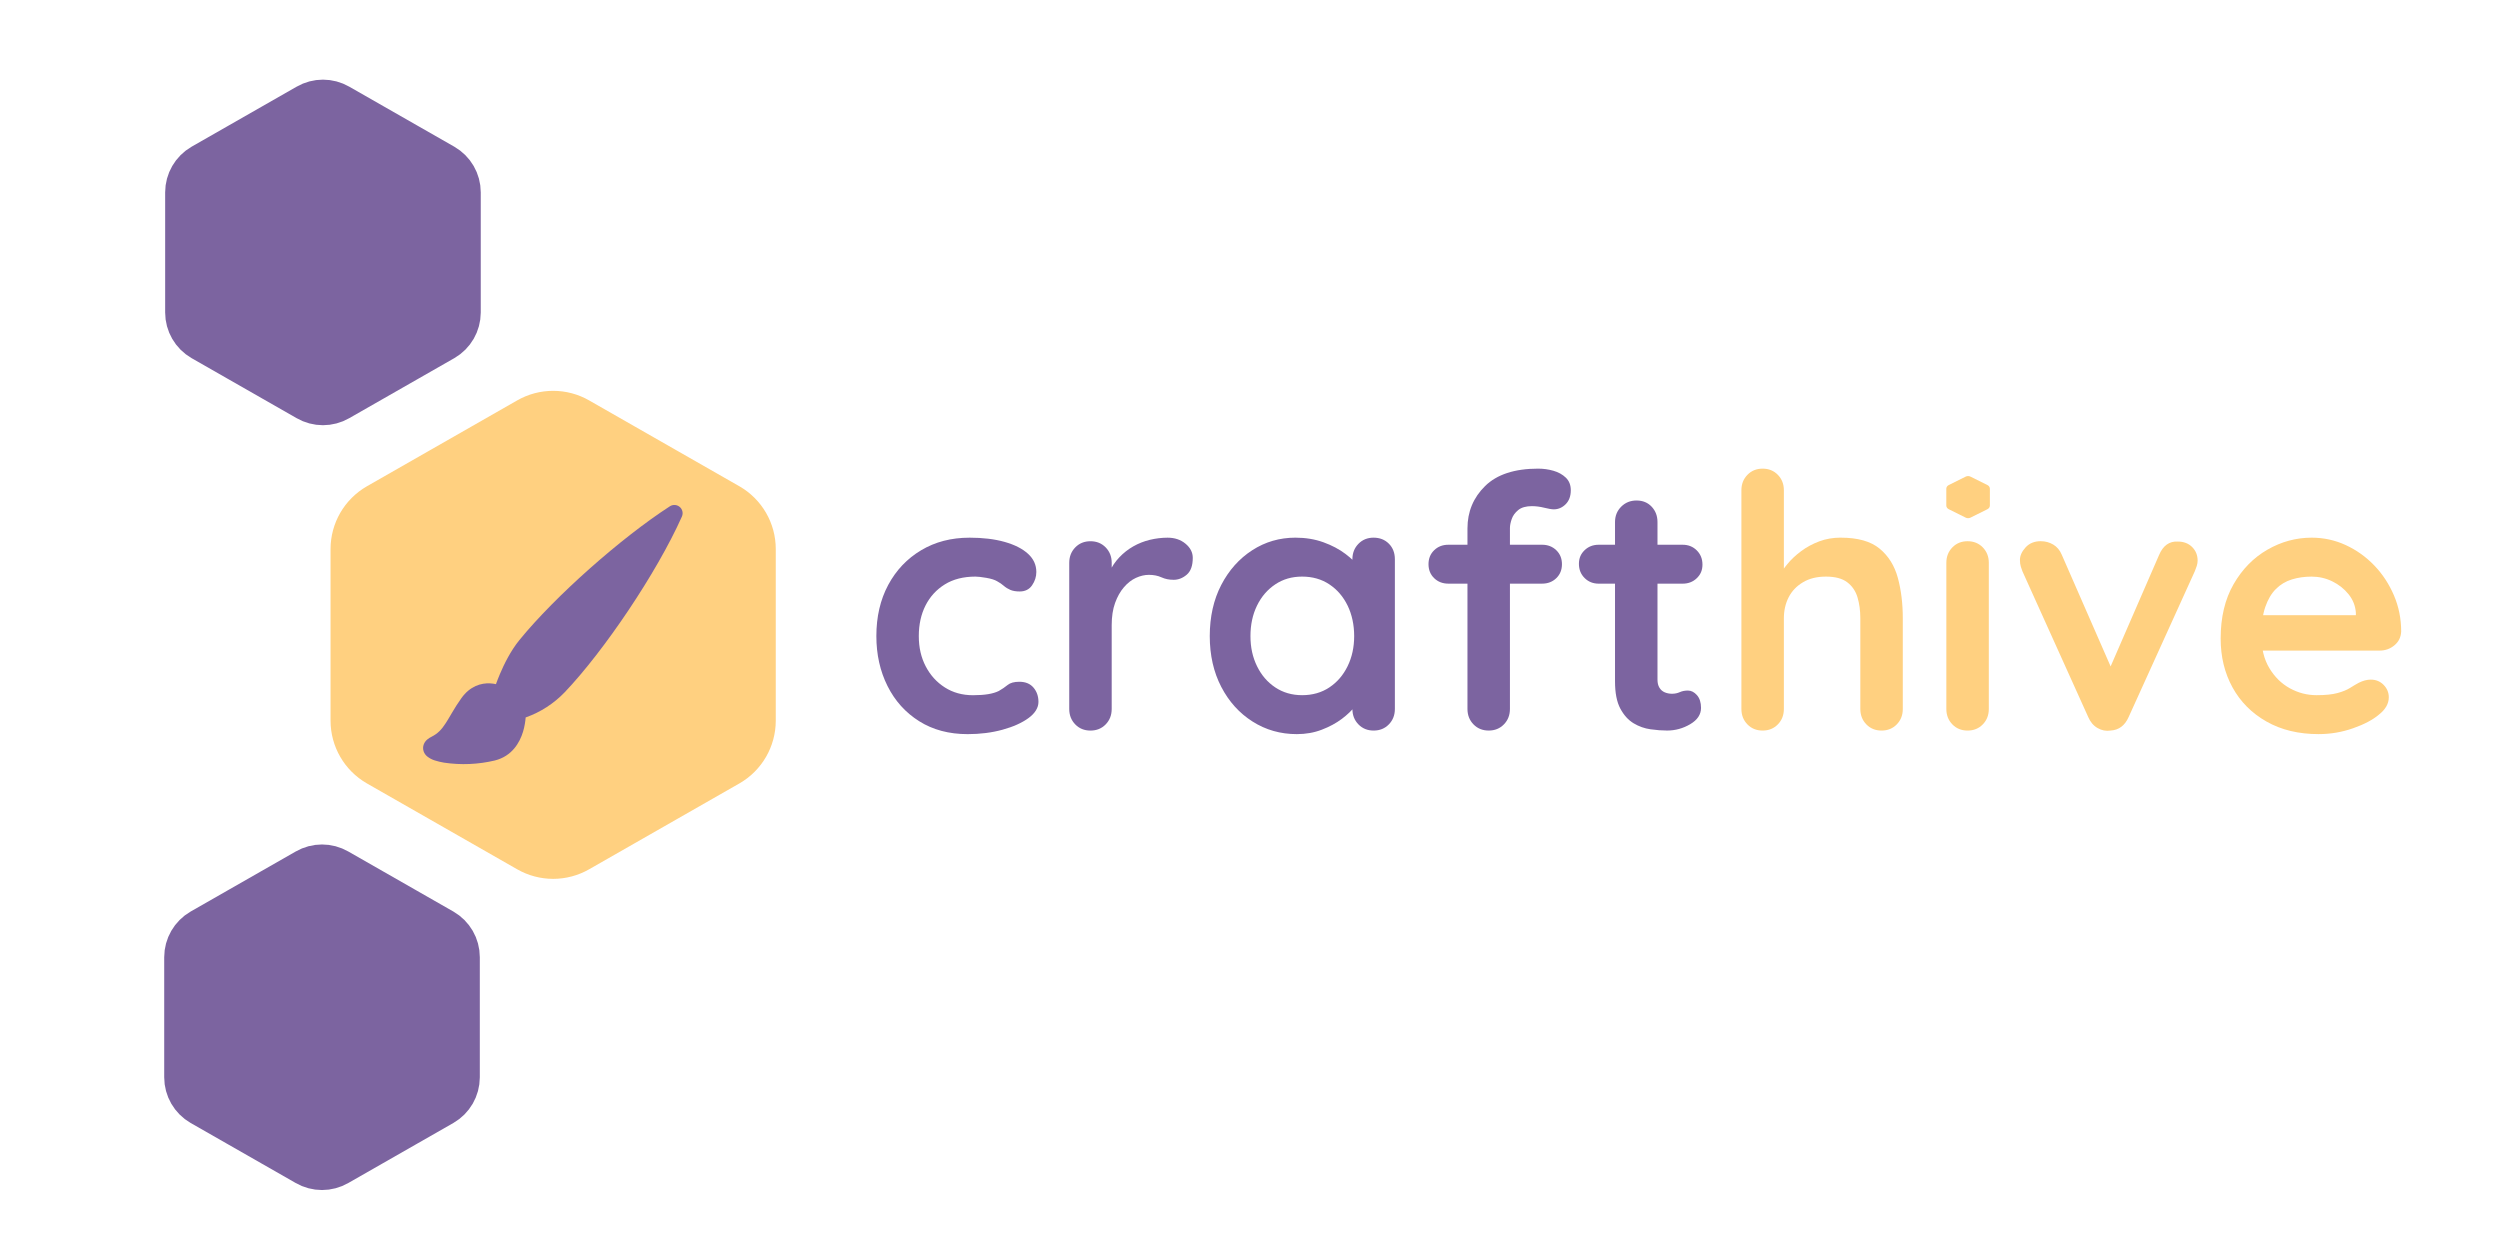 <?xml version="1.0" encoding="UTF-8"?>
<svg id="Layer_4" data-name="Layer 4" xmlns="http://www.w3.org/2000/svg" viewBox="0 0 1483.21 746.93">
  <defs>
    <style>
      .cls-1 {
        stroke: #ffd080;
        stroke-width: 35px;
      }

      .cls-1, .cls-2 {
        stroke-linecap: round;
        stroke-linejoin: round;
      }

      .cls-1, .cls-3 {
        fill: #ffd080;
      }

      .cls-2 {
        stroke: #7c64a0;
        stroke-width: 26.91px;
      }

      .cls-2, .cls-4 {
        fill: #7c64a0;
      }
    </style>
  </defs>
  <path class="cls-2" d="M271.77,185.39v-71.26c0-6.36-3.4-12.23-8.91-15.41l-62.35-35.63c-5.51-3.18-12.3-3.18-17.81,0l-62.35,35.63c-5.51,3.18-8.9,9.05-8.91,15.41v71.26c0,6.36,3.4,12.23,8.91,15.41l62.35,35.63c5.51,3.18,12.3,3.18,17.81,0l62.35-35.63c5.51-3.18,8.9-9.05,8.91-15.41Z"/>
  <path class="cls-1" d="M442.75,427.56v-101.83c0-9.09-4.86-17.48-12.73-22.02l-89.11-50.92c-7.88-4.55-17.58-4.55-25.46,0l-89.11,50.92c-7.87,4.54-12.72,12.94-12.73,22.02v101.83c0,9.09,4.86,17.48,12.73,22.02l89.11,50.92c7.88,4.55,17.58,4.55,25.46,0l89.11-50.92c7.87-4.54,12.72-12.94,12.73-22.02Z"/>
  <path class="cls-2" d="M271.21,639.15v-71.26c0-6.36-3.4-12.23-8.91-15.41l-62.35-35.63c-5.51-3.18-12.3-3.18-17.81,0l-62.35,35.63c-5.51,3.18-8.9,9.05-8.91,15.41v71.26c0,6.36,3.4,12.23,8.91,15.41l62.35,35.63c5.51,3.18,12.3,3.18,17.81,0l62.35-35.63c5.51-3.18,8.9-9.05,8.91-15.41Z"/>
  <path class="cls-4" d="M403.27,300.75c1.65,1.41,2.18,3.74,1.29,5.72-14.98,33.58-46.43,79.98-69.46,104.16-6.46,6.75-14.42,11.9-23.23,15.02-.18,2.22-.59,5.27-1.57,8.5-1.97,6.45-6.53,14.48-16.72,17.03-9.87,2.35-20.1,2.79-30.13,1.29-1.86-.31-3.7-.75-5.5-1.32-1.66-.51-3.21-1.33-4.56-2.42-.9-.75-1.58-1.72-2-2.82-.52-1.4-.51-2.95.04-4.34.93-2.4,3.09-3.72,4.51-4.42,3.86-1.93,6.12-4.43,8.49-8.09.93-1.41,1.8-2.91,2.81-4.62l1.15-1.94c1.48-2.5,3.19-5.29,5.35-8.3,5.17-7.23,11.76-9.06,17.09-8.77,1.24.08,2.38.23,3.41.47.61-1.68,1.39-3.72,2.33-5.95,2.56-6.06,6.44-13.89,11.62-20.25,21.3-26.14,60.5-60.75,89.25-79.33,1.82-1.17,4.19-1.01,5.83.39"/>
  <g>
    <path class="cls-4" d="M575.14,318.99c7.98,0,14.94.84,20.9,2.52,5.95,1.68,10.57,4.03,13.86,7.04,3.29,3.01,4.94,6.61,4.94,10.81,0,2.8-.84,5.43-2.52,7.88-1.68,2.45-4.13,3.67-7.35,3.67-2.24,0-4.09-.31-5.57-.94-1.47-.63-2.77-1.43-3.88-2.42-1.12-.98-2.45-1.89-3.99-2.73-1.4-.84-3.54-1.5-6.4-2-2.87-.49-5.01-.73-6.41-.73-7.14,0-13.2,1.54-18.17,4.62-4.97,3.08-8.79,7.25-11.45,12.5-2.66,5.25-3.99,11.31-3.99,18.17s1.37,12.71,4.1,17.96c2.73,5.25,6.51,9.42,11.34,12.5,4.83,3.08,10.39,4.62,16.7,4.62,3.5,0,6.51-.21,9.03-.63,2.52-.42,4.62-1.05,6.3-1.89,1.96-1.12,3.71-2.31,5.25-3.57,1.54-1.26,3.85-1.89,6.93-1.89,3.64,0,6.44,1.16,8.4,3.47,1.96,2.31,2.94,5.14,2.94,8.5s-1.96,6.69-5.88,9.55c-3.92,2.87-9.07,5.18-15.44,6.93-6.37,1.75-13.27,2.62-20.68,2.62-11.06,0-20.65-2.55-28.77-7.67-8.12-5.11-14.38-12.07-18.79-20.89-4.41-8.82-6.61-18.69-6.61-29.61,0-11.48,2.34-21.59,7.03-30.34,4.69-8.75,11.2-15.61,19.53-20.58,8.33-4.97,17.88-7.46,28.67-7.46Z"/>
    <path class="cls-4" d="M646.96,433.44c-3.64,0-6.65-1.22-9.03-3.67-2.38-2.45-3.57-5.49-3.57-9.13v-86.73c0-3.64,1.19-6.68,3.57-9.13,2.38-2.45,5.39-3.67,9.03-3.67s6.65,1.23,9.03,3.67c2.38,2.45,3.57,5.5,3.57,9.13v19.74l-1.47-14.07c1.54-3.36,3.53-6.33,5.99-8.92,2.45-2.59,5.21-4.76,8.29-6.51,3.08-1.75,6.37-3.04,9.87-3.89,3.5-.84,7-1.26,10.5-1.26,4.2,0,7.73,1.19,10.6,3.57,2.87,2.38,4.31,5.18,4.31,8.4,0,4.62-1.19,7.95-3.57,9.98-2.38,2.03-4.97,3.04-7.77,3.04s-5.08-.49-7.24-1.47c-2.17-.98-4.66-1.47-7.46-1.47-2.52,0-5.08.6-7.67,1.79-2.59,1.19-4.97,3.04-7.14,5.57-2.17,2.52-3.92,5.64-5.25,9.34-1.33,3.71-2,8.08-2,13.12v49.77c0,3.64-1.19,6.69-3.57,9.13-2.38,2.45-5.39,3.67-9.03,3.67Z"/>
    <path class="cls-4" d="M814.96,318.99c3.64,0,6.65,1.19,9.03,3.57,2.38,2.38,3.57,5.46,3.57,9.24v88.83c0,3.64-1.19,6.69-3.57,9.13-2.38,2.45-5.39,3.67-9.03,3.67s-6.65-1.22-9.03-3.67c-2.38-2.45-3.57-5.49-3.57-9.13v-10.29l4.62,1.89c0,1.82-.98,4.03-2.94,6.62-1.96,2.59-4.62,5.14-7.98,7.67-3.36,2.52-7.32,4.66-11.87,6.4-4.55,1.75-9.49,2.62-14.81,2.62-9.66,0-18.41-2.48-26.25-7.46-7.84-4.97-14.04-11.83-18.58-20.58-4.55-8.75-6.82-18.8-6.82-30.14s2.27-21.59,6.82-30.34c4.55-8.75,10.67-15.61,18.38-20.58,7.7-4.97,16.24-7.46,25.62-7.46,6.02,0,11.55.91,16.59,2.73,5.04,1.82,9.41,4.13,13.12,6.93,3.71,2.8,6.58,5.64,8.61,8.5,2.03,2.87,3.04,5.29,3.04,7.25l-7.56,2.73v-15.33c0-3.64,1.19-6.68,3.57-9.14,2.38-2.45,5.39-3.67,9.03-3.67ZM772.54,412.44c6.16,0,11.55-1.54,16.17-4.62,4.62-3.08,8.22-7.28,10.82-12.6,2.59-5.32,3.88-11.27,3.88-17.85s-1.3-12.74-3.88-18.06c-2.59-5.32-6.2-9.52-10.82-12.6-4.62-3.08-10.01-4.62-16.17-4.62s-11.34,1.54-15.96,4.62c-4.62,3.08-8.23,7.28-10.82,12.6-2.59,5.32-3.88,11.34-3.88,18.06s1.29,12.53,3.88,17.85c2.59,5.32,6.2,9.52,10.82,12.6,4.62,3.08,9.94,4.62,15.96,4.62Z"/>
    <path class="cls-4" d="M914.92,323.19c3.36,0,6.16,1.09,8.4,3.25,2.24,2.17,3.36,4.94,3.36,8.29s-1.12,6.13-3.36,8.29c-2.24,2.17-5.04,3.25-8.4,3.25h-55.65c-3.36,0-6.16-1.08-8.4-3.25-2.24-2.17-3.36-4.93-3.36-8.29s1.12-6.12,3.36-8.29c2.24-2.17,5.04-3.25,8.4-3.25h55.65ZM912.61,278.04c3.08,0,6.09.42,9.03,1.26,2.94.84,5.39,2.21,7.35,4.09,1.96,1.89,2.94,4.38,2.94,7.46,0,3.5-1.02,6.27-3.04,8.29s-4.38,3.04-7.04,3.04c-1.26,0-3.15-.32-5.67-.95-2.52-.63-4.97-.94-7.35-.94-3.5,0-6.2.77-8.08,2.31-1.89,1.54-3.19,3.33-3.88,5.36-.7,2.03-1.05,3.82-1.05,5.35v107.31c0,3.64-1.19,6.69-3.57,9.13-2.38,2.45-5.39,3.67-9.03,3.67s-6.65-1.22-9.03-3.67c-2.38-2.45-3.57-5.49-3.57-9.13v-107.1c0-9.94,3.5-18.34,10.5-25.2,7-6.86,17.5-10.29,31.5-10.29Z"/>
    <path class="cls-4" d="M948.51,323.19h49.77c3.36,0,6.16,1.12,8.4,3.36,2.24,2.24,3.36,5.04,3.36,8.4s-1.12,5.92-3.36,8.08c-2.24,2.17-5.04,3.25-8.4,3.25h-49.77c-3.36,0-6.16-1.12-8.4-3.36-2.24-2.24-3.36-5.04-3.36-8.4s1.12-5.91,3.36-8.08c2.24-2.17,5.04-3.25,8.4-3.25ZM970.98,296.94c3.64,0,6.62,1.23,8.92,3.67,2.31,2.45,3.46,5.5,3.46,9.13v93.45c0,1.96.38,3.57,1.16,4.83.77,1.26,1.82,2.17,3.15,2.73,1.33.56,2.76.84,4.3.84,1.68,0,3.22-.32,4.62-.95,1.4-.63,3.01-.95,4.83-.95,1.96,0,3.74.91,5.35,2.73,1.61,1.82,2.42,4.34,2.42,7.56,0,3.92-2.14,7.14-6.4,9.66-4.27,2.52-8.86,3.78-13.75,3.78-2.94,0-6.2-.24-9.77-.74-3.57-.49-6.93-1.68-10.08-3.57-3.15-1.89-5.77-4.79-7.88-8.71-2.1-3.92-3.15-9.31-3.15-16.17v-94.5c0-3.64,1.22-6.68,3.67-9.13s5.49-3.67,9.13-3.67Z"/>
    <path class="cls-3" d="M1092.15,318.99c10.08,0,17.75,2.17,23,6.51,5.25,4.34,8.85,10.12,10.81,17.33,1.96,7.21,2.94,15.23,2.94,24.04v53.76c0,3.64-1.19,6.69-3.57,9.13-2.38,2.45-5.39,3.67-9.03,3.67s-6.65-1.22-9.03-3.67c-2.38-2.45-3.57-5.49-3.57-9.13v-53.76c0-4.62-.56-8.78-1.68-12.5-1.12-3.71-3.15-6.68-6.09-8.92-2.94-2.24-7.14-3.36-12.6-3.36s-9.87,1.12-13.65,3.36c-3.78,2.24-6.62,5.22-8.51,8.92-1.89,3.71-2.83,7.88-2.83,12.5v53.76c0,3.64-1.19,6.69-3.57,9.13-2.38,2.45-5.39,3.67-9.03,3.67s-6.65-1.22-9.03-3.67c-2.38-2.45-3.57-5.49-3.57-9.13v-129.78c0-3.64,1.19-6.68,3.57-9.13,2.38-2.45,5.39-3.68,9.03-3.68s6.65,1.23,9.03,3.68c2.38,2.45,3.57,5.5,3.57,9.13v52.08l-3.15-.63c1.26-2.38,3.01-4.94,5.25-7.67,2.24-2.73,4.97-5.28,8.19-7.67,3.22-2.38,6.79-4.31,10.71-5.78,3.92-1.47,8.19-2.21,12.81-2.21Z"/>
    <path class="cls-3" d="M1179.93,420.63c0,3.64-1.19,6.69-3.57,9.13-2.38,2.45-5.39,3.67-9.03,3.67s-6.65-1.22-9.03-3.67c-2.38-2.45-3.57-5.49-3.57-9.13v-86.73c0-3.64,1.19-6.68,3.57-9.13,2.38-2.45,5.39-3.67,9.03-3.67s6.65,1.23,9.03,3.67c2.38,2.45,3.57,5.5,3.57,9.13v86.73ZM1180.56,299.94v-10c0-.89-.55-1.72-1.44-2.16l-10.05-5c-.89-.45-1.98-.45-2.87,0l-10.05,5c-.89.45-1.43,1.27-1.44,2.16v10c0,.89.55,1.72,1.44,2.16l10.05,5c.89.45,1.98.45,2.87,0l10.05-5c.89-.45,1.43-1.27,1.44-2.16Z"/>
    <path class="cls-3" d="M1210.8,321.09c2.66,0,5.11.67,7.35,1.99,2.24,1.33,3.92,3.33,5.04,5.99l30.87,70.56-4.62,2.1,31.5-72.45c2.38-5.6,6.09-8.26,11.13-7.98,3.5,0,6.33,1.09,8.5,3.25,2.17,2.17,3.25,4.87,3.25,8.08,0,.98-.18,2.03-.52,3.15-.35,1.12-.74,2.17-1.16,3.15l-39.27,86.52c-2.24,5.04-5.81,7.7-10.71,7.98-2.66.42-5.22-.07-7.67-1.47-2.45-1.4-4.3-3.57-5.56-6.51l-39.06-86.52c-.28-.7-.6-1.61-.94-2.73-.35-1.12-.53-2.45-.53-3.99,0-2.52,1.12-5,3.36-7.46,2.24-2.45,5.25-3.67,9.03-3.67Z"/>
    <path class="cls-3" d="M1375.65,435.54c-11.9,0-22.23-2.48-30.98-7.46-8.75-4.97-15.47-11.72-20.16-20.26-4.69-8.54-7.03-18.2-7.03-28.98,0-12.6,2.55-23.34,7.67-32.24,5.11-8.89,11.79-15.71,20.05-20.47,8.26-4.76,17.01-7.14,26.25-7.14,7.14,0,13.89,1.47,20.26,4.41,6.37,2.94,12,6.97,16.91,12.08,4.9,5.11,8.78,11.02,11.66,17.75,2.87,6.72,4.3,13.86,4.3,21.42-.14,3.36-1.47,6.09-3.99,8.19-2.52,2.1-5.46,3.15-8.82,3.15h-80.22l-6.3-21h77.07l-4.62,4.2v-5.67c-.28-4.06-1.72-7.7-4.3-10.92-2.59-3.22-5.81-5.78-9.66-7.67-3.85-1.89-7.95-2.83-12.29-2.83s-8.12.56-11.76,1.68c-3.64,1.12-6.79,3.01-9.45,5.67-2.66,2.66-4.76,6.23-6.3,10.71-1.54,4.48-2.31,10.15-2.31,17.01,0,7.56,1.58,13.96,4.73,19.21,3.15,5.25,7.21,9.24,12.18,11.97,4.97,2.73,10.25,4.09,15.85,4.09,5.18,0,9.31-.42,12.39-1.26,3.08-.84,5.56-1.85,7.46-3.04,1.89-1.19,3.6-2.21,5.14-3.04,2.52-1.26,4.9-1.89,7.14-1.89,3.08,0,5.63,1.05,7.67,3.15,2.03,2.1,3.04,4.55,3.04,7.35,0,3.78-1.96,7.21-5.88,10.29-3.64,3.08-8.75,5.78-15.33,8.08-6.58,2.31-13.37,3.46-20.37,3.46Z"/>
  </g>
</svg>